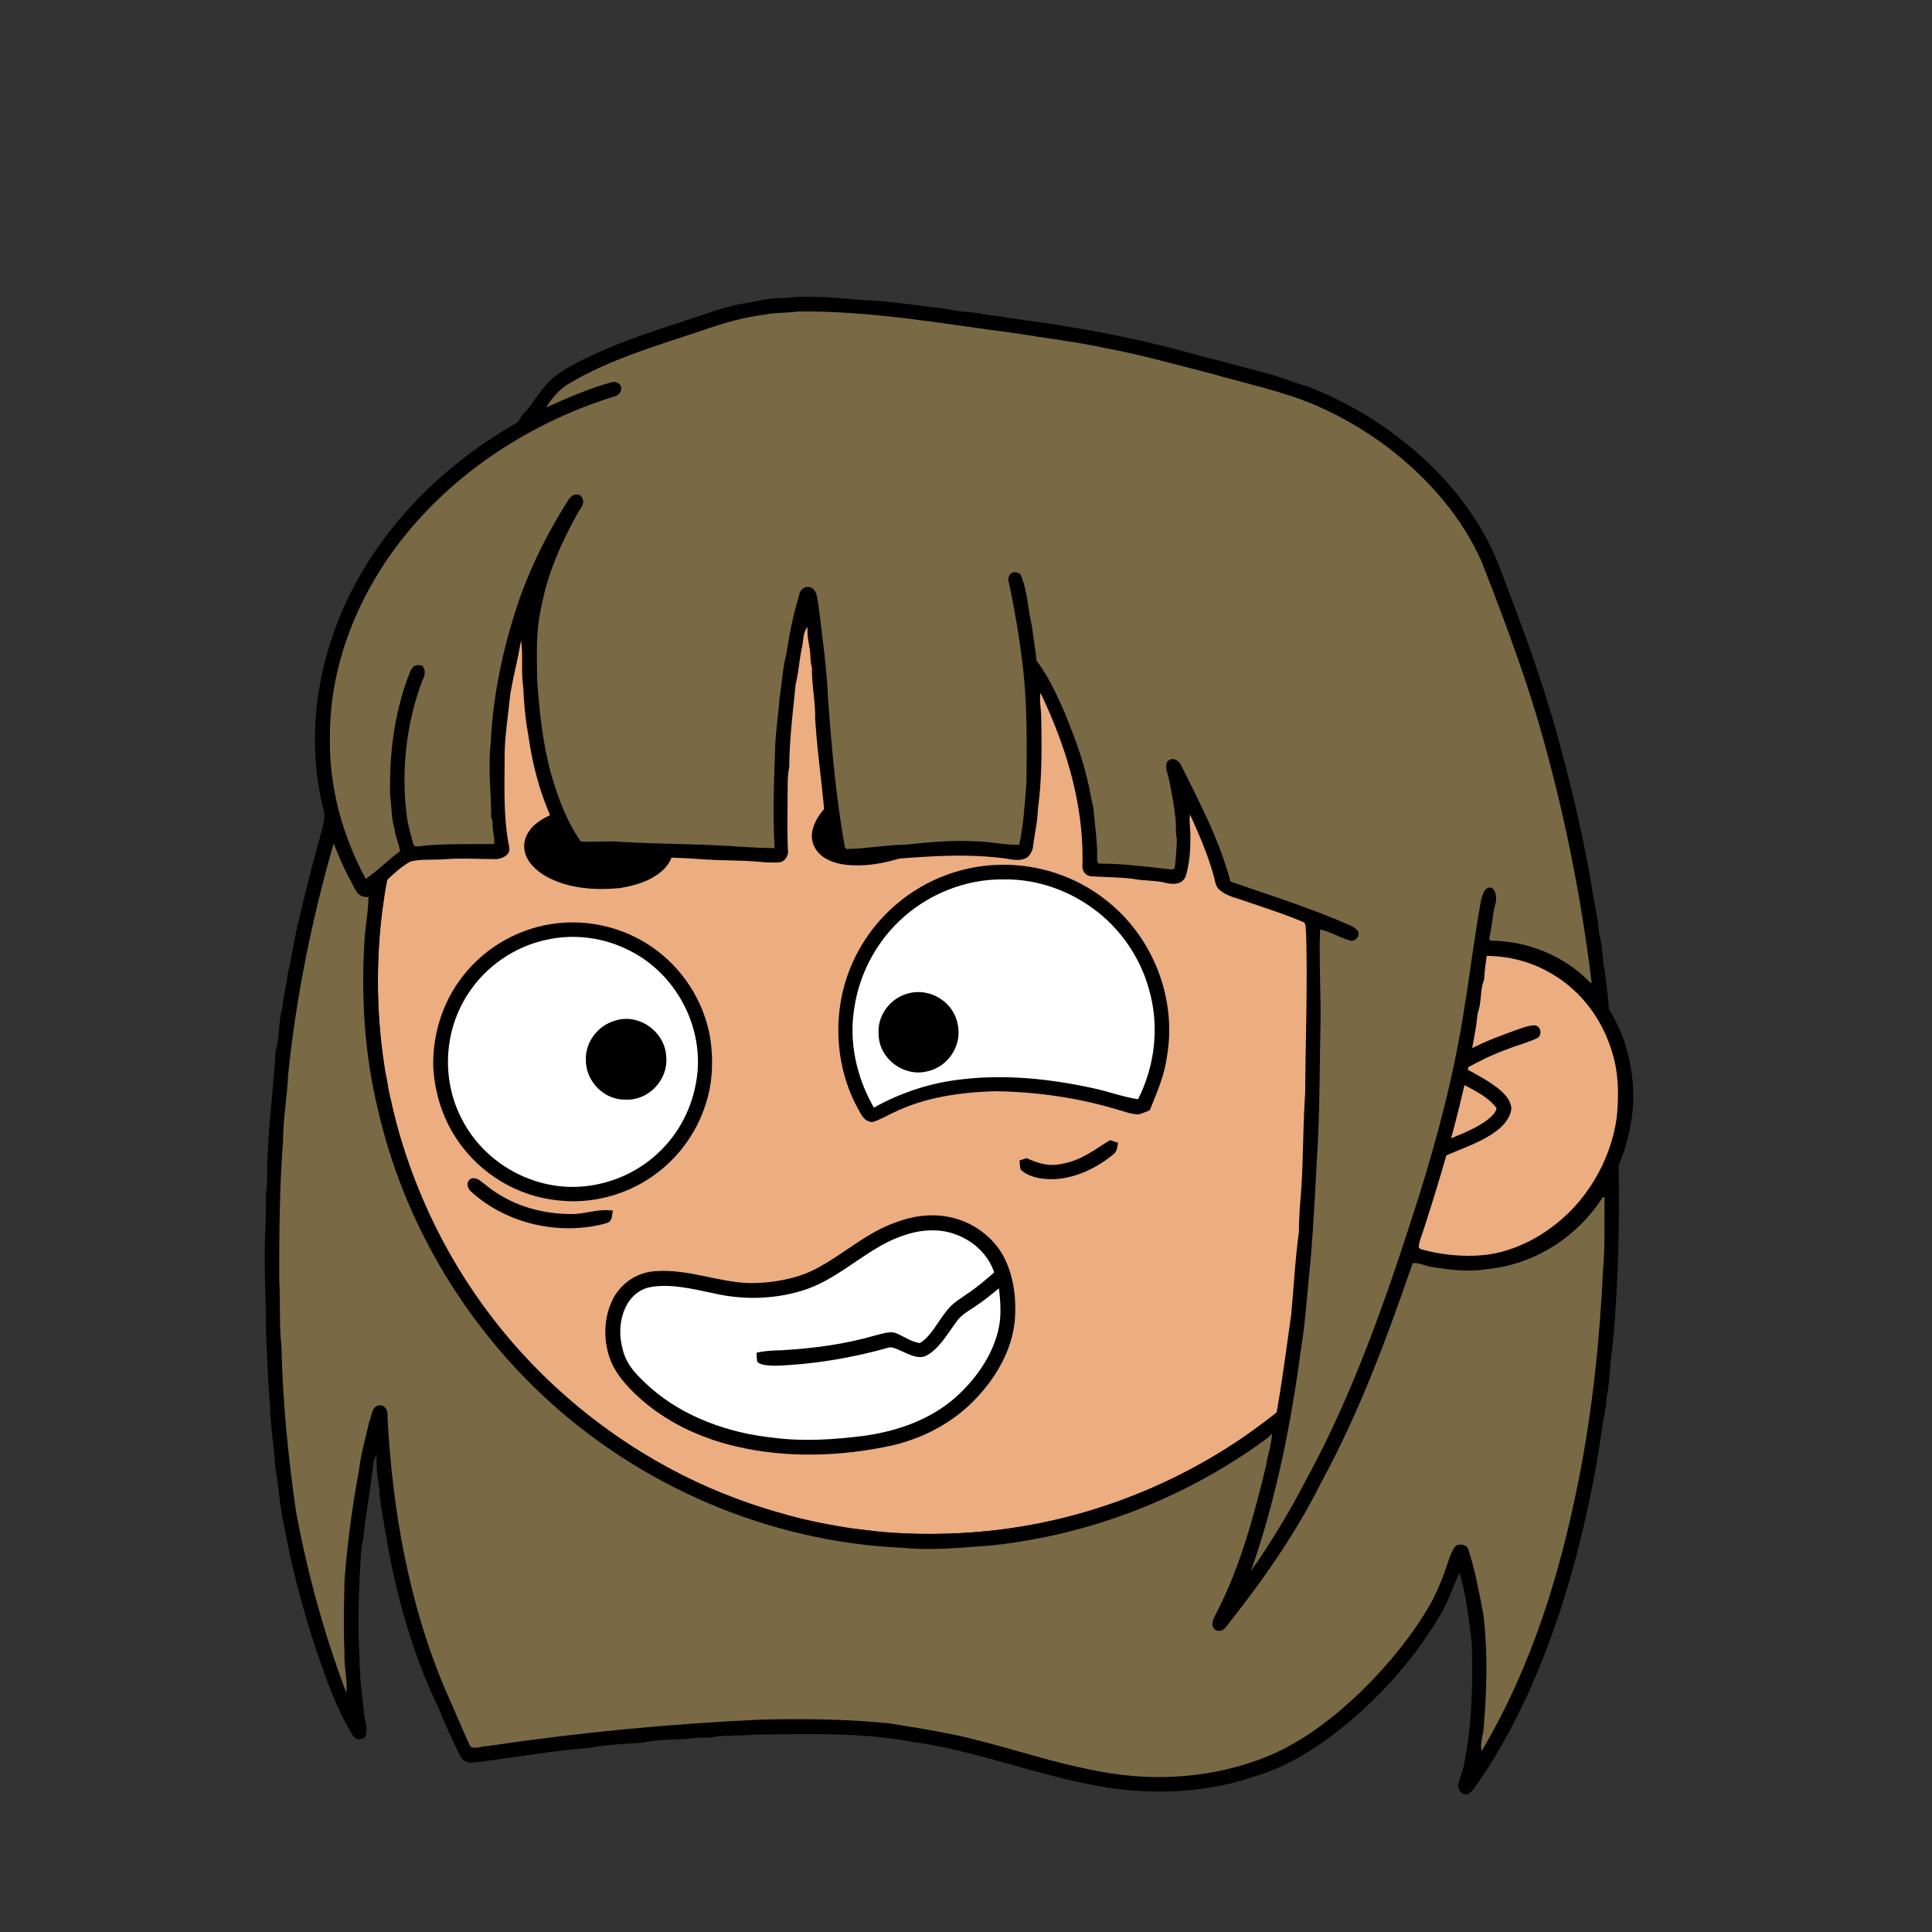 <svg xmlns:dc="http://purl.org/dc/elements/1.1/" xmlns:cc="http://creativecommons.org/ns#" xmlns:rdf="http://www.w3.org/1999/02/22-rdf-syntax-ns#" xmlns:svg="http://www.w3.org/2000/svg" xmlns="http://www.w3.org/2000/svg" viewBox="0 0 762 762" fill="none"><rect x="0" y="0" width="762" height="762" fill="#333333" stroke="none"/><mask id="avatarsRadiusMask"><rect width="762" height="762" rx="0" ry="0" x="0" y="0" fill="#fff"/></mask><g mask="url(#avatarsRadiusMask)"><path d="M396.01 164.85c37.82 4.9 74.21 19.64 104.8 42.39 6.15 4.84 12.48 9.33 18.02 14.92 23.77 21.98 42.73 49.02 55.13 78.95 9.35 22.31 14.72 46.04 16.64 70.14 6.62.81 13.05 2.14 19.12 5 15.54 6.93 27.08 20.94 31.78 37.21 2.63 9.56 3.56 19.75 1.72 29.55-2.96 18.76-13.72 36.13-29.37 46.92-10.94 7.65-24.49 12.03-37.86 11.68-5.13-.05-10.04-1.6-15.13-1.79-1.85 2.17-3.23 4.84-4.76 7.25-18.66 29.62-44.57 54.51-74.64 72.4-28.1 16.73-59.9 27.16-92.46 30.32-11.08.7-21.87 2.05-32.98.74-51.69-2.3-102.07-23.44-140.15-58.43-29.03-26.55-50.84-60.83-62.54-98.39-7.09-22.85-10.62-46.78-10.07-70.71.52-40.34 12.53-80.58 33.94-114.76 19.1-30.81 45.91-56.58 77.2-74.83 29.63-17.28 63.35-27.68 97.59-29.87 14.66-1.47 29.44-.37 44.02 1.31Z" fill="#000"/><path d="M363 169.06c48.47-1.39 97.32 14.7 135.81 44.12 6.55 4.06 11.72 9.49 17.36 14.64 24.33 22.63 43.2 50.95 54.93 82.02 7.43 19.61 11.86 40.2 13.56 61.09-8.89.74-17.34 2.34-25.38 6.38-2.19 1.03-1.89 4.95.68 5.23 2.35.23 4.98-1.51 7.24-2.2 14.62-5.37 31.32-4.35 44.78 3.68 11.69 6.78 20.09 18.16 23.89 31.06 2.6 8.25 2.68 17.41 1.76 25.95-2.5 17.35-12.35 33.73-26.73 43.81-15.71 11.33-37.17 14.64-54.93 6.2-3.17-1.43-5.94-3.58-9.08-5.05-2.95-1.09-4.88 2.79-2.7 4.75 3.17 2.76 7.34 4.52 11 6.56-20.14 34.15-49.45 62.7-84.41 81.47-30.2 16.31-64.44 25.53-98.78 26.15-27.63.72-55.33-4.04-81.21-13.72-30.32-11.24-57.84-29.43-80.37-52.6-22.67-23.37-39.92-51.88-50.2-82.77-14.96-44.64-14.91-94.01.27-138.59 11.05-33.06 30.28-63.21 55.37-87.39 29.67-28.73 67.65-48.54 108.13-56.67 12.8-2.52 25.94-4.24 39.01-4.12Z" fill="rgba(236, 173, 128, 1)"/><path d="M605.03 404.4c2.63-.1 3.44 3.8 1.36 4.98-3.69 1.83-7.82 2.77-11.64 4.35-5.82 2.04-11.28 4.76-16.68 7.72 4.29 2.34 8.86 4.74 12.71 7.76 2.58 2.09 4.85 4.35 5.33 7.8-.26 3.59-2.73 6.55-5.45 8.69-5.86 4.66-13.92 7.18-20.79 10.26-1.75.62-4.43 1.99-5.59-.26-1.02-1.74-.06-3.11 1.57-3.87 6.65-3.3 14.86-5.62 20.79-10.16 1.37-1.14 3.39-2.74 3.61-4.62-4.07-5.63-12.42-8.59-18.23-12.09-2.34-1.72-2.29-4.24-.16-6.13 7.27-5.64 16.98-9.26 25.57-12.38 2.42-.83 5.03-1.95 7.6-2.05Z" fill="#000"/><g transform="translate(-161 -83)"><path d="M555 424.09c15.07-.45 30.21 4.46 42.06 13.81 18.47 14.28 28.15 38.55 24.23 61.62-.99 7.61-3.96 14.36-6.83 21.38-1.43.59-2.9 1.25-4.4 1.62-3.14-.02-6.34-1.41-9.37-2.2-15.51-4.54-31.55-6.76-47.69-6.93-13.3.45-27.29 2.4-39.34 8.31-2.83 1.28-5.61 2.99-8.59 3.86-3.52-.25-4.36-3.15-5.94-5.74-7.02-13.13-9.05-28.5-6.31-43.08 2.57-13.26 9.31-25.52 19.15-34.79 11.6-11.03 27.01-17.44 43.03-17.86Z" fill="#000"/><path d="M557.001 429.85c13.47-.19 26.63 4.66 37.13 13.01 9.59 7.63 16.7 18.34 20 30.15 4.23 14.46 2.5 30.12-4.26 43.54-6.14-.92-11.86-3.14-17.94-4.39-16.73-3.67-34.37-5.5-51.43-3.48-12.36 1.34-23.99 5.14-34.84 11.18-6.86-11.98-10.07-26.23-7.61-39.92 2-12.66 8.2-24.57 17.42-33.47 10.95-10.62 26.24-16.88 41.53-16.62Z" fill="#fff"/><path d="M381.25 447.09c12.75-1.3 25.87 1.93 36.48 9.14 12.3 8.24 20.94 21.6 23.4 36.21 1.25 8.35.98 17.27-1.59 25.36-3.82 12.78-12.47 23.95-23.86 30.89-10.28 6.31-22.73 9.17-34.72 7.73-15.89-1.56-30.69-10.55-39.57-23.79-5.78-8.44-8.88-18.4-9.5-28.58-.36-12.78 3.55-25.59 11.4-35.73 9.08-11.92 23.05-19.71 37.96-21.23Z" fill="#000"/><path d="M376.499 453.66c11.24-2.5 23.12-.85 33.29 4.51 17.34 8.91 28.1 28.42 26.3 47.83-1.13 11.3-5.9 22.08-13.91 30.17-8.21 8.51-19.42 13.72-31.18 14.77-19.4 1.77-38.75-8.99-47.69-26.26-8.31-15.63-7.35-35.21 2.46-49.94 7-10.71 18.22-18.41 30.73-21.08Z" fill="#fff"/><path d="M519.431 474.74c8.56-2.21 17.77 3.55 19.3 12.29 1.86 8.33-3.88 16.92-12.2 18.57-9.21 2.17-18.82-5.06-18.99-14.59-.68-7.52 4.66-14.48 11.89-16.27ZM403.43 485.61c9.52-3.24 20.05 4.41 20.34 14.34.81 8.84-6.85 17.06-15.74 16.75-8.62.39-16.04-7.14-15.96-15.68-.25-6.97 4.7-13.5 11.36-15.41ZM598.819 532.68c1.05.34 2.11.69 3.16 1.06-.43 1.65-.27 3.31-1.72 4.43-6.89 5.73-16.13 10.13-25.25 9.91-3.84-.08-8.61-1-11.46-3.78-.26-1.17-.33-2.4-.44-3.59.93-.31 1.87-.63 2.81-.94 4.52 2.16 9.07 3.47 14.1 2.21 7.46-1.28 12.59-5.51 18.8-9.3ZM347.061 547.76c2.26-.49 3.85 1.46 5.53 2.62 9.4 7.75 21.34 11.38 33.42 11.45 5.83.1 10.84-2.25 16.7-1.34-.51 2.38-.06 4.38-2.93 5.06-18.1 4.87-38.96.17-52.89-12.49-1.77-1.38-2.24-4.33.17-5.3Z" fill="#000"/></g><g transform="translate(-161 -83)"><g fill="#000"><path d="M523.24 384.36c6.17-.42 13.09-.61 18.45 2.95 3.68 2.44 5.4 6.35 4.48 10.74-1.55 6.16-6.62 10.92-11.61 14.5-8.97 6.29-19.71 10.24-30.57 11.53-5.61.53-12.5.43-17.47-2.55-3.63-2.13-5.9-6.12-5.2-10.36 1.02-5.75 5.49-10.49 9.94-13.96 9.19-7.03 20.55-11.34 31.98-12.85ZM392.22 401.23c9.11-.36 18.31.51 26.31 5.24 3.85 2.26 7.34 5.89 7.89 10.49.34 4.21-1.96 7.8-5.19 10.27-4.52 3.55-9.87 5-15.43 5.99-9.95 1.02-20.55.32-29.48-4.58-3.87-2.29-7.88-5.85-8.47-10.57-.73-4.27 2.02-8.47 5.39-10.84 5.4-3.87 12.43-5.69 18.98-6Z"/></g></g><g transform="translate(-161 -83)"><path d="M535.03 562.93c9.64 1.78 18.64 8.36 22.66 17.39 3.3 7.3 4.24 15.75 3.54 23.68-1.11 11.35-7.23 22.08-14.99 30.25-8.71 9.49-20.78 15.9-33.24 18.82-20.17 4.42-41.87 5.15-62.03.33-14.26-3.37-27.76-9.79-38.58-19.78-4.46-4.23-8.91-9.14-10.92-15.05-2.64-7.62-2.32-16.43 1.48-23.6 3.34-6.26 9.94-10.43 17.04-10.63 12.69-.78 23.87 4.19 36.01 4.71 7.81.13 15.88-1.06 23.17-3.91 11.37-4.8 21.29-14.52 32.86-19.16 7.35-3.04 15.07-4.58 23-3.05Z" fill="#000"/><path d="M538.01 569.9c6.94 2.53 12.73 7.89 15.12 14.96-2.94 2.53-5.85 5.05-9.01 7.3-3.59 2.63-7.18 4.4-9.92 8.04-3.23 3.94-5.95 9.87-10.37 12.51-3.4-.38-6.67-2.87-9.83-4.06-2.45-.6-5.4.47-7.79 1.06-12.18 3.52-24.58 5.14-37.21 5.86-3.23.07-6.43.21-9.59.95 0 1.24.06 2.45.3 3.68 1.86 1.5 5 1.35 7.29 1.46 15.28-.56 30.32-3.14 45.01-7.29 3.68.11 9.34 5.23 13.89 3.53 5.34-2.5 8.93-9.06 12.36-13.63 1.89-2.72 4.51-4.05 7.17-5.86 3.36-2.22 6.46-4.74 9.56-7.28.65 5.61 1.08 11.34-.35 16.88-2.28 9.36-8.17 17.98-15.08 24.57-9.95 9.67-23.55 14.65-37.07 16.63-11.94 1.57-24.51 2.43-36.48.84-17.37-1.79-35.16-8.03-48.41-19.68-5.05-4.63-9.75-8.85-11.17-15.89-2.35-8.7.37-20.82 10.11-23.62 8.19-1.88 17.76.53 25.88 2.22 12.05 2.81 25.09 2.4 36.82-1.64 13.96-4.91 24.9-17.13 38.79-21.37 6.31-2.14 13.7-2.61 19.98-.17Z" fill="#fff"/></g><g transform="translate(-161 -83)"/><g transform="translate(-161 -83)"><path fill-rule="evenodd" clip-rule="evenodd" d="M498.612 201.129c-9.532-.853-19.017-1.703-28.613-.539-3.914-.152-7.587.573-11.289 1.303-1.888.373-3.782.747-5.721 1.007-6.201 1.319-12.074 3.316-17.978 5.325-2.961 1.007-5.93 2.017-8.952 2.945-13.49 4.43-27.3 9.27-39.75 16.14l-.768.449c-2.422 1.413-4.975 2.904-6.982 4.811-2.558 2.35-4.461 4.995-6.408 7.702-.663.922-1.331 1.851-2.032 2.778-.545.764-1.16 1.439-1.77 2.107-1.002 1.098-1.99 2.181-2.63 3.623-.328.721-1.14 1.156-1.902 1.565-.306.164-.603.323-.858.495-23.16 13.56-43.7 32.38-57.74 55.38-17.48 28.24-24.78 63.17-16.73 95.7.927 2.959.174 5.76-.601 8.645-.221.82-.443 1.646-.629 2.485-3.2 11.52-5.95 22.12-8.61 33.81-.843 3.265-1.446 6.587-2.048 9.909-.627 3.455-1.254 6.911-2.152 10.301-.193 2.149-.591 4.239-.989 6.327-.449 2.352-.897 4.702-1.051 7.133-.845 2.731-1.1 5.6-1.353 8.463-.257 2.892-.512 5.778-1.377 8.507-.323 6.133-.895 12.458-1.468 18.781-.634 6.996-1.268 13.99-1.562 20.719-.262 2.5-.265 5.034-.269 7.565-.005 3.169-.009 6.334-.521 9.425-.005.858-.008 1.717-.012 2.575-.016 4.147-.032 8.301-.248 12.435-.338 7.738-.151 15.448.037 23.163.111 4.609.223 9.219.223 13.837l.056 1.498c.368 9.987.718 19.482 1.594 29.502.07 4.858.592 9.649 1.114 14.442.38 3.486.76 6.973.966 10.488.609 3.327 1.025 6.68 1.442 10.035.604 4.864 1.209 9.731 2.398 14.525 2.49 14.01 6.21 27.91 10.42 41.5l.589 1.781c4.33 13.118 8.589 26.018 15.841 37.929 1.15 1.4 2.65 1.52 4.26.83 1.507-1.782 1.006-4.314.551-6.613-.124-.63-.245-1.243-.321-1.817-.161-1.431-.33-2.856-.5-4.277-.745-6.26-1.482-12.459-1.45-18.823-.74-12.01-.37-24 .23-36 .077-.952.13-1.895.183-2.833.151-2.707.299-5.368 1.027-8.057.504-5.171 1.32-10.684 2.138-16.219.741-5.008 1.485-10.034 2.002-14.841.128-.27.246-.554.365-.841.234-.563.47-1.135.795-1.619-.25 4.54.3 8.92 1 13.39.316 5.286 1.245 10.431 2.168 15.545.511 2.828 1.02 5.647 1.422 8.475 4.22 21.92 10.18 42.76 19.94 62.92 2.56 6.29 5.33 12.51 8.43 18.56.84 1.84 2.47 2.78 4.48 2.74 6.485-.707 12.862-1.627 19.222-2.544 8.852-1.277 17.672-2.549 26.708-3.236 5.885-1.109 11.971-1.495 17.986-1.876 1.202-.076 2.401-.152 3.594-.234 3.985-.903 8.141-1.08 12.285-1.257 2.418-.103 4.832-.206 7.205-.453 2.3-.27 4.61-.31 6.93-.29 3.445-.683 6.867-.75 10.316-.817 2.559-.05 5.134-.101 7.744-.403 2.747-.014 5.514-.04 8.295-.067 17.876-.174 36.339-.353 53.715 2.987 13.975 1.971 26.751 5.552 39.638 9.163 10.452 2.93 20.977 5.88 32.272 8.007 20.68 3.91 43.22 3.3 63.18-3.68 10.54-3.09 19.74-8.41 28.62-14.79 17.47-12.92 32.79-29.39 43.93-48.07 2.59-4.422 3.911-7.67 5.284-11.046.8-1.969 1.619-3.981 2.716-6.294 2.429 8.051 3.441 16.323 4.458 24.641.127 1.033.253 2.066.382 3.099.45 16.62.12 32.7-3.3 49.03a76.535 76.535 0 0 1-.774 2.455c-.482 1.471-.964 2.944-1.286 4.455-.14 1.95 1.48 4.11 3.58 3.66 1.413-.565 2.254-1.724 3.107-2.899.143-.198.287-.395.433-.591 18.63-26.58 30.92-58.55 39.25-89.71 4.36-16.66 7.66-32.29 10.13-49.38.233-1.899.573-3.771.912-5.641.508-2.795 1.015-5.584 1.158-8.449.719-3.366.986-6.802 1.253-10.233.205-2.634.409-5.264.817-7.857 2.51-23.93 2.94-47.85 2.65-71.9-.012-.38-.012-.781-.011-1.193.003-1.54.006-3.229-.689-4.507-1.81-.93-3.9-.24-4.5 1.77-5.87 15.72-17.78 28.77-33.72 34.5-12.43 4.97-26.5 4.6-39.26 1.08l-.66-.62c.03-1.69.69-3.53 1.28-5.12 8.82-27 16.85-54.86 21.45-82.9l.012-.129c.186-1.982.361-3.862.968-5.771.44-1.67.603-3.378.765-5.076.213-2.236.424-4.453 1.265-6.534.26-3.34.56-6.63 1.2-9.92 15.67.09 30.89 6.74 40.35 19.45.419.53.791 1.131 1.167 1.737.666 1.075 1.341 2.164 2.293 2.893 1.85 1.09 4.27-.64 4.24-2.65-.13-2.731-.478-5.438-.827-8.15-.294-2.282-.588-4.566-.753-6.87-.537-2.264-.759-4.566-.979-6.858-.267-2.782-.533-5.548-1.361-8.212-.23-3.895-.945-7.64-1.663-11.403-.407-2.13-.815-4.265-1.137-6.437-3.16-19.18-7.74-38.33-12.81-57.08-6.21-23.29-14.52-45.52-23.09-68-8.12-22.04-24.01-40.56-42.83-54.29-10.23-7.58-21.59-13.72-33.46-18.32-2.646-.752-5.238-1.647-7.831-2.542-2.404-.831-4.809-1.661-7.259-2.378-3.529-.894-7.148-1.868-10.781-2.846-5.311-1.43-10.652-2.869-15.789-4.074-25.05-7.25-50.05-11.76-75.9-15.11-1.948-.436-3.925-.686-5.903-.937-1.697-.215-3.396-.431-5.077-.763-1.972-.372-3.935-.548-5.889-.724-2.724-.244-5.431-.488-8.121-1.256-3.832-.383-7.665-.874-11.501-1.366-7.191-.922-14.392-1.845-21.619-2.054l-2.367-.211ZM479.52 330.36l-.17.19c-1.17 1.264-1.426 3.42-1.659 5.379-.088.738-.172 1.447-.301 2.071-.552 2.353-.88 4.726-1.208 7.1-.361 2.611-.722 5.223-1.382 7.81a942.668 942.668 0 0 1-.698 6.899c-.884 8.536-1.772 17.121-1.812 25.681-.582 2.774-.607 5.699-.632 8.583-.009.983-.017 1.961-.048 2.927.006 2.048-.007 4.098-.02 6.147-.034 5.297-.068 10.595.22 15.873 0 1.64-1.26 3.48-2.82 3.99-1.34.225-2.721.189-4.094.154-.636-.017-1.269-.034-1.896-.024-4.81-.541-9.702-.672-14.591-.804-3.791-.102-7.581-.203-11.329-.496-5.72-.4-11.35-.62-17.09-.74-2.086-.457-4.172-.455-6.278-.453-.569.001-1.139.001-1.712-.007-2.412 0-4.897-.122-7.402-.245-4.91-.242-9.9-.487-14.588.175-1.65.22-3.31.2-4.28-1.37-8.95-14-14.09-29.79-16.33-46.18-1.18-6.2-1.74-12.72-2.02-19.02-.476-3.12-.465-6.318-.453-9.443.011-3.106.022-6.141-.447-8.957-.598 3.67-1.39 7.342-2.182 11.019-.745 3.456-1.492 6.916-2.078 10.381-.244 2.538-.542 5.051-.84 7.556-.728 6.121-1.449 12.192-1.35 18.444-.008 1.131-.018 2.26-.029 3.387-.097 10.295-.192 20.409 1.809 30.613.67 3.09-2.29 4.45-4.79 4.83-2.418.018-4.833-.036-7.247-.09-4.256-.095-8.51-.19-12.773.11-1.701.162-3.506.182-5.326.202-3.016.034-6.074.068-8.774.748-3.22 1.7-6.43 4.63-9.06 7.14-.867 2.048-1.143 4.536-1.414 6.972-.178 1.609-.354 3.195-.696 4.618-2.56 21.69-2.3 43.94 1.35 65.47.534 1.538.752 3.145.969 4.745.239 1.759.477 3.511 1.131 5.155 3.53 16.9 9.54 33.41 17.06 48.95 26.89 55.54 78.18 98.22 137.77 114.25 6.324 2.136 13.327 3.392 20.076 4.603 2.002.359 3.981.714 5.914 1.087.939.103 1.876.2 2.812.298 3.242.337 6.47.673 9.698 1.232 32.51 2.43 65.18-1.38 95.71-12.99 16.29-6.05 31.9-14.09 46.29-23.84 2.628-1.776 5.176-3.659 7.723-5.541 2.056-1.519 4.112-3.038 6.207-4.499 1.673-9.254 2.963-18.487 4.257-27.752.493-3.531.987-7.066 1.503-10.608.38-3.927.692-7.864 1.004-11.802.567-7.145 1.133-14.29 2.106-21.368.05-4 .2-7.93.53-11.92.707-7.704.921-15.564 1.137-23.454.178-6.519.356-13.058.813-19.546.037-7.088.159-14.155.281-21.217.24-13.911.48-27.801.069-41.783-.072-.358-.088-.822-.105-1.316-.04-1.148-.085-2.455-.855-2.944-5.932-2.531-11.949-4.568-18.012-6.621-1.746-.591-3.495-1.183-5.248-1.789a75.65 75.65 0 0 0-2.133-.691c-2.787-.874-5.733-1.798-7.787-3.709-1.277-.951-1.678-2.787-2.015-4.332-.045-.209-.09-.413-.135-.608-2.35-8.59-5.79-16.6-9.47-24.69-.318 1.626-.174 3.384-.033 5.114.072.876.143 1.745.153 2.586.05 5.65-.22 11.23-1.87 16.67-1.41 3.22-4.64 3.21-7.64 2.6-2.349-.62-4.744-.795-7.147-.97-1.975-.143-3.956-.288-5.923-.68-3.346-.402-6.729-.545-10.108-.688-2.256-.095-4.51-.19-6.752-.362-2.27-.41-3.32-2.35-3.13-4.57.59-23.55-6.43-46.65-16.55-67.7-.328 1.896-.14 3.865.047 5.821.092.962.183 1.922.213 2.869.24 12.44.39 24.66-1.27 37.01-.094 3.287-.621 6.488-1.15 9.698-.317 1.927-.635 3.858-.86 5.812-.46 1.5-1.32 3.36-2.87 4-2.04 1.03-4.84.65-7.02.22-15.521-2.184-29.986-1.082-44.937.058-4.286.326-8.611.656-13.013.912l-.179.03c-3.22.532-8.23 1.362-10.321-1.75-1.07-.973-1.24-2.347-1.41-3.721-.073-.59-.146-1.181-.29-1.739-.776-2.456-1.066-4.98-1.356-7.513-.23-2.004-.461-4.013-.934-5.997-.412-4.529-.925-9.11-1.44-13.704-.836-7.457-1.675-14.949-2.09-22.306.055-3.252-.283-6.438-.621-9.626-.344-3.254-.69-6.511-.619-9.844-.451-1.542-.541-3.092-.631-4.653-.054-.928-.108-1.861-.239-2.797l-.153-.875c-.453-2.575-.923-5.251-.717-7.845Z" fill="#000"/><path d="M475.54 205.85c29.64-.32 57.29 4.9 86.47 8.64 11.73 1.97 23.34 3.27 34.99 5.81 14.16 2.59 28.55 6.72 42.51 10.26 13.44 3.86 27.72 6.83 40.54 12.34 10.11 4.41 19.61 9.98 28.41 16.61 15.56 11.92 29.37 27.45 37.14 45.6 9.66 24.76 18.76 49.07 25.57 74.81 8.03 29.68 13.91 60.36 17.61 90.84l-.49-.14c-10.11-10.58-24.91-16.61-39.48-16.6l-.48-.91c1.22-4.64 1.27-9.51 2.61-14.1.41-1.8.1-5.35-1.99-5.94-2.52-.23-3.3 3.04-3.8 4.92-2.61 14.35-4.32 28.69-6.66 43.01-3.96 25.56-10.34 49.87-18.06 74.5-12.18 38.17-25.42 76.84-44.76 112.06-6.35 12.15-13.39 23.85-21.27 35.06 9.97-28.49 15.74-57.72 19.73-87.59 1.88-11.39 2.43-22.51 3.69-33.95 1.46-16.84 2.06-32.35 3.03-49.1.7-14.73.62-29.25.96-43.98.25-12.18-.64-26.94-.15-38.38 4.02.69 8.2 3.53 12.33 4.44 1.92-.01 3.38-1.87 2.64-3.7-.66-1.04-1.68-1.63-2.73-2.2-15.57-6.93-31.56-11.88-47.58-17.46-4.43-16.55-12.09-31.04-19.71-46.31-1.26-1.91-3.38-2.83-5.22-1.01-1.25 2.31.42 5.1.81 7.53.75 4.38 1.81 8.64 2.17 13.08.72 3.34.13 6.66.78 10-.05 3.87-.38 7.69-.83 11.51-.62.42-1.38.53-2.31.32-9.24-1.03-18.34-2.25-27.67-2.2-.5-.55-.71-1.11-.63-1.68.21-6.75-.93-13.71-1.47-20.43-1.03-3.77-1.46-7.65-2.47-11.41-2.13-9.07-5.42-17.44-8.86-26.04-3.08-7.04-6.48-14.44-11.14-20.58-.28-4.49-1.3-8.99-1.75-13.5-1.68-6.65-1.7-14.17-4.55-20.44-2.17-1.94-5.14-.41-4.73 2.47 2.36 10.71 4.27 22.21 5.58 33.08 1.87 15.36 1.65 30.48 1.54 45.91-.49 7.47-1.22 18.01-2.86 25.17-5.46.21-12.4-1.42-18-1.36-8.92-.49-18.18.41-27.07 1.37-7.7.06-15.4 1.59-23.11 1.68l-.61-.78c-3.43-19.15-5.17-38.72-6.59-58.09-.52-12.56-2.39-25.53-3.89-37.98-.55-2.23-.4-4.95-2.72-6.2-2.4-1.08-4.65.77-4.88 3.18-2.31 7.56-3.8 15.29-5.01 23.09-1.47 5.57-1.68 11.23-2.6 16.91-.53 7.03-1.68 13.95-1.82 21-.45 12.86-.91 25.65-.19 38.52-3.83-.03-7.75-.19-11.58-.43-15.7-1.24-32.49-1.11-48-1.98-5.25-.55-11.72.07-16.84-.21-5.38-7.55-9.13-17.46-11.65-26.4-3.41-12.34-4.72-24.72-5.57-37.49-.07-8.81-.59-18.38 1.33-26.98 2.41-14.22 8.17-27.09 15.19-39.6 1.54-1.83 2.56-4.33.33-6.1-2.37-1.01-3.81.65-4.95 2.47-7.17 11.41-13.4 23.57-18.09 36.21-6.75 19.01-11.16 38.83-12.13 59.01-1.15 9.93.19 19.56.2 29.44.8 1.46.4 2.9.65 4.56.13 1.9.83 4 .5 5.87-8.94.11-17.98-.15-26.89.59-1.4-.01-4.04 1.03-4.93-.32-.97-4.09-2.38-7.94-2.72-12.16-2.15-17.21-.05-35.58 5.95-51.86.99-2.28 2.12-4.41.18-6.59-2.71-.6-3.54-.06-4.72 2.34-6.25 15.72-8.28 32.29-7.89 49.13.72 4.37.36 8.73 1.78 12.98.17 3.1 1.81 5.81 2.1 8.75-4.43 3.24-8.78 7.62-13.49 10.92-9.23-17.1-14.46-36.17-14.15-55.66-.21-30.7 12.73-60.25 32.55-83.33 20.92-24.39 49.76-42.2 80.38-51.55 3.11-1.63 2.51-5.35-1.05-5.55-9.04 2.33-18.05 6.32-26.58 10.12 2.43-3.95 5.43-7.47 9.56-9.73 15.78-9.35 34.77-14.85 52.1-20.66 8.04-2.82 16.44-5.29 24.92-6.26 4.14-.87 8.35-.53 12.54-1.19Z" fill="rgba(121, 106, 69, 1)"/><path d="M292.6 415.65c1.98 5.1 4.14 10.07 6.76 14.89 1.72 3.08 2.62 6.65 6.95 6.21.07 4.69-1.02 10.43-1.42 15.25-1.59 23.14-.27 46.4 5.24 68.93 9.85 42.79 32.74 82.15 64.71 112.23 38.37 36.11 89.58 58 142.16 60.31 11.95 1.17 23.14-.11 35.01-.92 39.05-4.17 76.81-18.8 108.47-42.06.82-.61 1.48-1.31 2.14-2.09.01 4.38-1.67 8.24-2.23 12.51-4.66 19.29-10.03 39.45-19.09 57.2-.81 1.91-2.8 4.42-1.93 6.56.97 1.94 3.38 2.07 4.78.49 14.32-17.95 27.53-36.63 37.82-57.22 15.12-27.71 25.97-57.03 36.22-86.77 2.51-.25 5.28 1.25 7.8 1.6 7.13 1.01 13.82 2.03 21 .83 18.88-1.63 36.04-12.54 46.18-28.46l.67-.04c-.1 9.66.25 19.28-.59 28.92-1.23 27-4.23 55.35-9.45 81.88-7.48 38.02-18.63 74.2-38.42 107.77-.75-2.99.65-6.52.84-9.57 1.19-14.7 1.62-29.5-.12-44.16-1.69-8.66-3.24-17.5-6.01-25.9-.63-1.87-3.03-2.14-4.64-1.52-1.37 1.06-1.84 2.86-2.6 4.39-1.99 6.34-4.41 12.67-7.56 18.52-7.19 12.51-16.55 23.93-26.8 34.05-11.91 11.61-26.13 22.48-42 27.94-21.05 7.44-43.73 8.25-65.48 3.54-14.68-2.91-28.75-7.55-42.91-11.2-12.06-3.23-23.85-5.02-36.09-7.01-16.94-1.77-33.88-1.9-50.9-1.52-36.82 1.74-71.61 5.06-108.03 10.47-1.82-.07-5.49 1.53-6.68-.06-3.37-7.32-6.46-14.83-9.74-22.17-14.38-33.73-20.91-70.97-22.82-107.44.29-2.57-.91-5.35-3.93-4.66-2.4 1.09-2.17 3.87-3.21 6.15-1.45 6.32-3.39 13.06-4.13 19.49-2.65 14.31-4.56 28.48-5.67 42.99-.24 9.69-.48 19.31-.02 29-.28 5.26 1.28 10.49.73 15.68-8.76-23.09-15.43-47.48-19.89-71.77-3.08-21.36-5.24-43.33-5.71-64.91-.96-8.67-.36-17.31-.87-26-.03-18.35.09-36.85 1.5-55 0-8.74 1.61-17.28 2-26 3.14-30.87 9.43-61.75 17.96-91.35Z" fill="rgba(121, 106, 69, 1)"/></g></g></svg>